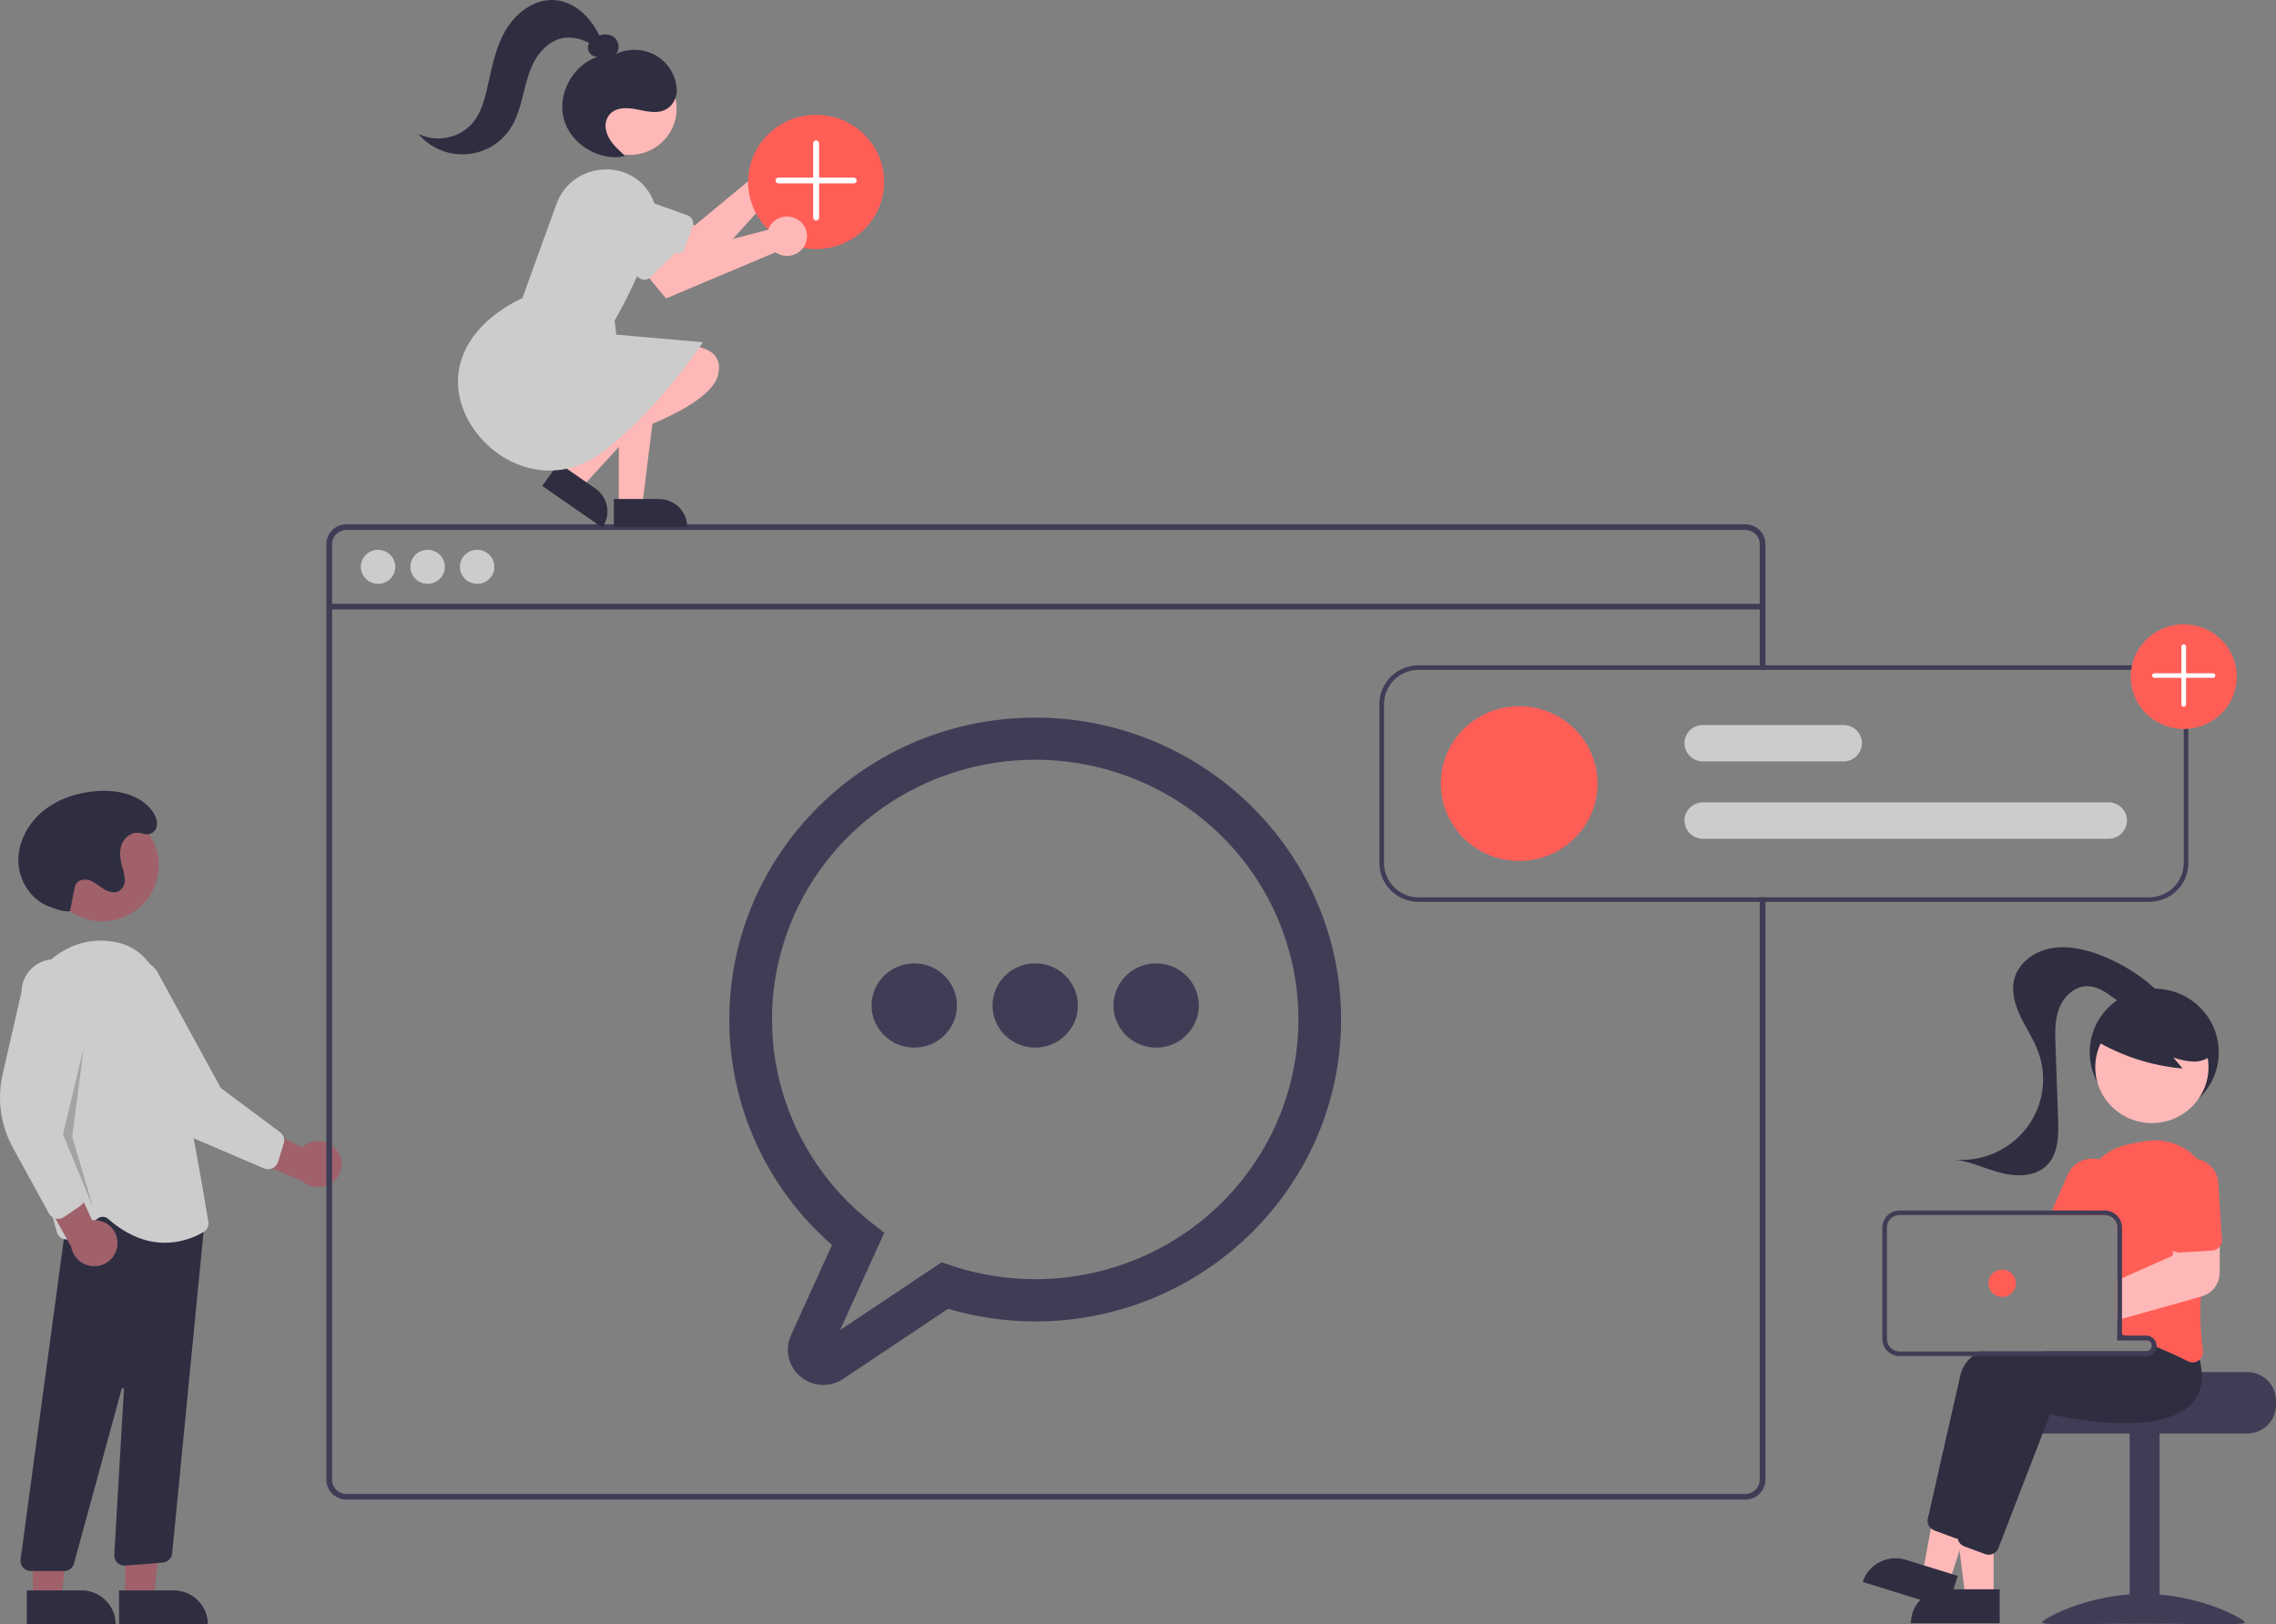 <svg width="737" height="526" viewBox="0 0 737 526" fill="none" xmlns="http://www.w3.org/2000/svg">
<rect x="0" y="0" width="737" height="526" fill="#808080" stroke="none"/>
<g clip-path="url(#clip0)">
<path d="M109.259 372.866C108.655 371.963 107.857 371.201 106.922 370.635C105.986 370.068 104.937 369.711 103.847 369.589C102.757 369.466 101.653 369.581 100.613 369.926C99.573 370.27 98.621 370.835 97.826 371.581L74.129 359.507L75.602 373.109L97.88 382.49C99.238 383.725 101.009 384.425 102.856 384.458C104.702 384.491 106.497 383.854 107.9 382.668C109.303 381.481 110.216 379.828 110.466 378.022C110.717 376.215 110.287 374.381 109.259 372.866H109.259Z" fill="#A0616A"/>
<path d="M88.2 378.341C87.771 378.535 87.305 378.638 86.834 378.643C86.362 378.648 85.894 378.555 85.462 378.37L62.953 368.731C55.256 365.437 49.034 359.495 45.444 352.011L33.61 327.354C32.737 326.246 32.093 324.98 31.716 323.627C31.339 322.273 31.236 320.86 31.413 319.467C31.59 318.075 32.043 316.73 32.746 315.51C33.45 314.291 34.39 313.22 35.513 312.359C36.636 311.499 37.92 310.865 39.291 310.494C40.662 310.124 42.094 310.024 43.505 310.2C44.915 310.376 46.277 310.825 47.511 311.521C48.746 312.217 49.83 313.146 50.7 314.256L71.501 352.351L90.707 366.673C91.257 367.085 91.665 367.653 91.877 368.302C92.089 368.95 92.094 369.647 91.891 370.298L90.006 376.309C89.804 376.954 89.407 377.522 88.869 377.938C88.663 378.098 88.438 378.233 88.2 378.341Z" fill="#CCCCCC"/>
<path d="M33.09 298.356C43.212 298.356 51.419 290.255 51.419 280.263C51.419 270.27 43.212 262.169 33.09 262.169C22.967 262.169 14.761 270.27 14.761 280.263C14.761 290.255 22.967 298.356 33.09 298.356Z" fill="#A0616A"/>
<path d="M40.514 517.614L49.662 517.613L54.015 482.778L40.512 482.778L40.514 517.614Z" fill="#A0616A"/>
<path d="M67.308 525.999L38.553 526L38.553 515.033L56.197 515.033C59.144 515.032 61.97 516.188 64.053 518.244C66.137 520.301 67.307 523.09 67.308 525.999L67.308 525.999Z" fill="#2F2E41"/>
<path d="M10.663 517.614L19.812 517.613L24.165 482.778L10.661 482.778L10.663 517.614Z" fill="#A0616A"/>
<path d="M37.457 525.999L8.703 526L8.702 515.033L26.347 515.033C29.293 515.032 32.119 516.188 34.203 518.244C36.286 520.301 37.457 523.09 37.457 525.999L37.457 525.999Z" fill="#2F2E41"/>
<path d="M7.468 507.642C7.153 507.287 6.919 506.869 6.78 506.417C6.642 505.965 6.603 505.489 6.666 505.021L22.684 386.429L62.482 393.1L66.729 390.585L55.746 503.106C55.654 503.866 55.3 504.571 54.744 505.103C54.187 505.635 53.461 505.961 52.689 506.026L40.639 507.017C40.159 507.057 39.677 506.994 39.225 506.834C38.772 506.674 38.36 506.419 38.016 506.088C37.671 505.757 37.403 505.357 37.229 504.914C37.055 504.472 36.979 503.998 37.007 503.524L40.127 449.937C40.132 449.846 40.103 449.756 40.046 449.685C39.988 449.614 39.906 449.566 39.814 449.552C39.723 449.537 39.63 449.556 39.552 449.606C39.474 449.655 39.418 449.731 39.394 449.819L23.959 506.322C23.766 507.025 23.344 507.646 22.758 508.089C22.172 508.532 21.455 508.773 20.717 508.774H9.995C9.517 508.774 9.044 508.673 8.608 508.478C8.172 508.283 7.784 507.998 7.468 507.642Z" fill="#2F2E41"/>
<path d="M35.03 394.73C34.573 394.321 33.986 394.084 33.37 394.059C32.754 394.033 32.149 394.222 31.66 394.591L23.703 400.7C23.27 401.033 22.761 401.257 22.22 401.351C21.679 401.444 21.123 401.406 20.601 401.238C20.079 401.07 19.606 400.778 19.225 400.388C18.844 399.998 18.565 399.522 18.414 399.001C14.511 385.508 5.669 351.546 7.847 327.643C9.082 314.094 20.934 303.796 34.269 304.66C43.385 305.26 49.382 310.451 52.094 320.089C58.752 343.752 66.07 387.158 67.469 395.62C67.58 396.276 67.487 396.95 67.202 397.553C66.918 398.157 66.455 398.661 65.875 399C62.11 401.231 57.809 402.426 53.419 402.46C48.106 402.46 41.736 400.635 35.03 394.73Z" fill="#CCCCCC"/>
<path d="M38.032 403.147C38.121 402.068 37.969 400.982 37.587 399.967C37.206 398.952 36.603 398.032 35.822 397.271C35.041 396.511 34.1 395.929 33.066 395.566C32.033 395.203 30.931 395.068 29.839 395.171L18.741 371.235L11.396 382.835L23.061 403.787C23.358 405.587 24.313 407.217 25.746 408.367C27.179 409.518 28.989 410.11 30.835 410.031C32.68 409.952 34.432 409.208 35.758 407.939C37.085 406.671 37.894 404.965 38.032 403.147Z" fill="#A0616A"/>
<path d="M18.038 394.626C17.579 394.518 17.148 394.315 16.774 394.032C16.4 393.748 16.09 393.39 15.865 392.981L4.179 371.684C0.183 364.404 -0.998 355.938 0.855 347.861L6.959 321.251C6.964 319.848 7.25 318.459 7.799 317.165C8.349 315.871 9.151 314.696 10.161 313.708C11.17 312.72 12.367 311.938 13.683 311.407C14.999 310.876 16.408 310.607 17.83 310.613C19.251 310.62 20.657 310.904 21.968 311.447C23.279 311.991 24.468 312.784 25.468 313.782C26.467 314.78 27.258 315.962 27.795 317.261C28.331 318.561 28.603 319.952 28.595 321.355L21.146 364.003L27.305 386.972C27.481 387.631 27.447 388.328 27.208 388.967C26.969 389.606 26.537 390.157 25.971 390.546L20.73 394.128C20.168 394.511 19.5 394.717 18.817 394.717C18.554 394.717 18.293 394.687 18.038 394.626Z" fill="#CCCCCC"/>
<path opacity="0.2" d="M27.108 339.341L20.392 367.334L30.093 390.907L23.377 368.071L27.108 339.341Z" fill="black"/>
<path d="M22.63 295.141C21 295.171 19.38 294.881 17.863 294.29C17.196 294.036 16.503 293.827 15.837 293.573C9.955 291.33 6.081 285.146 5.942 278.923C5.803 272.7 9.068 266.661 13.916 262.68C18.763 258.7 25.042 256.656 31.33 256.183C38.102 255.674 45.728 257.37 49.513 262.937C50.52 264.419 51.224 266.217 50.627 268.007C50.449 268.547 50.129 269.031 49.702 269.411C48.011 270.895 46.327 269.779 44.604 269.68C42.236 269.545 40.109 271.437 39.344 273.654C38.58 275.87 38.916 278.311 39.533 280.571C40.004 281.932 40.3 283.345 40.416 284.778C40.466 285.496 40.329 286.216 40.018 286.867C39.708 287.519 39.233 288.081 38.641 288.502C37.161 289.384 35.218 288.873 33.737 287.992C32.257 287.11 30.977 285.885 29.378 285.236C27.779 284.587 25.63 284.731 24.699 286.17C24.403 286.693 24.203 287.264 24.107 287.856C23.273 291.609 23.465 291.388 22.63 295.141L22.63 295.141Z" fill="#2F2E41"/>
<path d="M565.171 169.787H112.189C110.463 169.788 108.809 170.465 107.589 171.67C106.369 172.874 105.683 174.507 105.681 176.21V479.216C105.683 480.919 106.369 482.552 107.589 483.757C108.809 484.961 110.463 485.638 112.189 485.64H565.171C566.111 485.64 567.041 485.438 567.895 485.049C568.749 484.66 569.508 484.092 570.118 483.385C570.17 483.33 570.217 483.271 570.26 483.209C570.648 482.74 570.963 482.216 571.193 481.654C571.52 480.882 571.688 480.053 571.685 479.216V290.593H569.827V479.216C569.828 480.112 569.56 480.989 569.059 481.735C568.612 482.393 568.007 482.929 567.297 483.297C566.64 483.632 565.91 483.807 565.171 483.805H112.189C110.956 483.804 109.774 483.32 108.903 482.46C108.031 481.599 107.541 480.433 107.539 479.216V176.211C107.541 174.994 108.031 173.827 108.903 172.967C109.774 172.106 110.956 171.622 112.189 171.621H565.171C566.404 171.621 567.588 172.104 568.461 172.965C569.334 173.825 569.825 174.993 569.827 176.211V216.926H571.685V176.211C571.683 174.506 570.996 172.872 569.774 171.668C568.553 170.463 566.897 169.787 565.171 169.787Z" fill="#3F3D56"/>
<path d="M570.751 195.535H106.607V197.372H570.751V195.535Z" fill="#3F3D56"/>
<path d="M122.42 189.071C125.502 189.071 128.001 186.605 128.001 183.562C128.001 180.52 125.502 178.053 122.42 178.053C119.338 178.053 116.839 180.52 116.839 183.562C116.839 186.605 119.338 189.071 122.42 189.071Z" fill="#CCCCCC"/>
<path d="M138.465 189.071C141.547 189.071 144.046 186.605 144.046 183.562C144.046 180.52 141.547 178.053 138.465 178.053C135.383 178.053 132.884 180.52 132.884 183.562C132.884 186.605 135.383 189.071 138.465 189.071Z" fill="#CCCCCC"/>
<path d="M154.51 189.071C157.592 189.071 160.091 186.605 160.091 183.562C160.091 180.52 157.592 178.053 154.51 178.053C151.428 178.053 148.929 180.52 148.929 183.562C148.929 186.605 151.428 189.071 154.51 189.071Z" fill="#CCCCCC"/>
<path d="M266.607 448.5C264.686 448.491 262.797 448.01 261.112 447.099C259.427 446.188 257.999 444.876 256.957 443.283C255.914 441.69 255.291 439.866 255.143 437.975C254.995 436.084 255.328 434.187 256.11 432.454L269.405 403.172C258.934 394.029 250.555 382.791 244.824 370.204C239.093 357.618 236.141 343.971 236.166 330.171C236.166 276.259 280.599 232.396 335.215 232.396C389.832 232.396 434.264 276.259 434.264 330.171C434.264 384.084 389.831 427.947 335.215 427.947C325.661 427.937 316.159 426.556 307.008 423.845L273.075 446.522C271.169 447.806 268.915 448.495 266.607 448.5ZM335.215 246.039C317.539 246.029 300.298 251.447 285.881 261.543C271.464 271.639 260.586 285.912 254.755 302.384C248.924 318.856 248.428 336.711 253.337 353.473C258.246 370.236 268.316 385.075 282.151 395.935L286.34 399.233L272.034 430.742L304.863 408.803L308.104 409.878C319.815 413.761 332.24 415.085 344.52 413.757C356.8 412.428 368.64 408.48 379.22 402.186C389.8 395.891 398.868 387.401 405.793 377.303C412.719 367.205 417.338 355.742 419.329 343.707C421.321 331.672 420.637 319.354 417.326 307.606C414.015 295.857 408.156 284.96 400.155 275.67C392.154 266.379 382.201 258.917 370.988 253.8C359.775 248.684 347.568 246.036 335.215 246.039Z" fill="#3F3D56"/>
<path d="M335.215 339.267C342.848 339.267 349.036 333.159 349.036 325.624C349.036 318.089 342.848 311.981 335.215 311.981C327.582 311.981 321.394 318.089 321.394 325.624C321.394 333.159 327.582 339.267 335.215 339.267Z" fill="#3F3D56"/>
<path d="M296.056 339.267C303.689 339.267 309.877 333.159 309.877 325.624C309.877 318.089 303.689 311.981 296.056 311.981C288.423 311.981 282.235 318.089 282.235 325.624C282.235 333.159 288.423 339.267 296.056 339.267Z" fill="#3F3D56"/>
<path d="M374.374 339.267C382.007 339.267 388.195 333.159 388.195 325.624C388.195 318.089 382.007 311.981 374.374 311.981C366.741 311.981 360.553 318.089 360.553 325.624C360.553 333.159 366.741 339.267 374.374 339.267Z" fill="#3F3D56"/>
<path d="M682.765 271.625H551.423C549.84 271.625 548.321 271.004 547.201 269.899C546.082 268.794 545.453 267.295 545.453 265.732C545.453 264.169 546.082 262.67 547.201 261.564C548.321 260.459 549.84 259.838 551.423 259.838H682.765C684.349 259.838 685.867 260.459 686.987 261.564C688.106 262.67 688.735 264.169 688.735 265.732C688.735 267.295 688.106 268.794 686.987 269.899C685.867 271.004 684.349 271.625 682.765 271.625Z" fill="#CCCCCC"/>
<path d="M596.945 246.578H551.423C549.84 246.578 548.321 245.957 547.201 244.852C546.082 243.747 545.453 242.248 545.453 240.685C545.453 239.122 546.082 237.623 547.201 236.518C548.321 235.412 549.84 234.792 551.423 234.792H596.945C598.528 234.792 600.047 235.412 601.167 236.518C602.286 237.623 602.915 239.122 602.915 240.685C602.915 242.248 602.286 243.747 601.167 244.852C600.047 245.957 598.528 246.578 596.945 246.578Z" fill="#CCCCCC"/>
<path d="M491.933 278.806C505.947 278.806 517.306 267.592 517.306 253.759C517.306 239.926 505.947 228.713 491.933 228.713C477.92 228.713 466.56 239.926 466.56 253.759C466.56 267.592 477.92 278.806 491.933 278.806Z" fill="#FF5E57"/>
<path d="M695.931 215.453H459.365C456.002 215.457 452.778 216.778 450.4 219.126C448.022 221.473 446.683 224.656 446.679 227.976V279.543C446.683 282.863 448.022 286.045 450.4 288.393C452.778 290.74 456.002 292.061 459.365 292.066H695.931C699.294 292.061 702.518 290.74 704.896 288.393C707.274 286.045 708.612 282.863 708.617 279.543V227.976C708.612 224.656 707.274 221.473 704.896 219.126C702.518 216.778 699.294 215.457 695.931 215.453ZM707.124 279.543C707.121 282.472 705.94 285.281 703.842 287.352C701.743 289.424 698.898 290.589 695.931 290.593H459.365C456.397 290.589 453.552 289.424 451.454 287.352C449.355 285.281 448.175 282.472 448.171 279.543V227.976C448.175 225.046 449.355 222.238 451.454 220.166C453.552 218.095 456.397 216.93 459.365 216.926H695.931C698.898 216.93 701.743 218.095 703.842 220.166C705.94 222.238 707.121 225.046 707.124 227.976V279.543Z" fill="#3F3D56"/>
<path d="M707.124 236.079C716.604 236.079 724.288 228.494 724.288 219.136C724.288 209.778 716.604 202.193 707.124 202.193C697.645 202.193 689.96 209.778 689.96 219.136C689.96 228.494 697.645 236.079 707.124 236.079Z" fill="#FF5E57"/>
<path d="M706.597 228.665C706.527 228.597 706.472 228.515 706.435 228.426C706.397 228.336 706.378 228.241 706.378 228.144V209.391C706.378 209.196 706.457 209.009 706.597 208.871C706.737 208.733 706.927 208.655 707.124 208.655C707.322 208.655 707.512 208.733 707.652 208.871C707.792 209.009 707.871 209.196 707.871 209.391V228.144C707.871 228.29 707.827 228.432 707.745 228.553C707.663 228.674 707.546 228.769 707.41 228.824C707.274 228.88 707.124 228.895 706.979 228.866C706.834 228.838 706.701 228.768 706.597 228.665Z" fill="white"/>
<path d="M697.099 219.289C696.994 219.186 696.923 219.054 696.894 218.911C696.866 218.769 696.88 218.62 696.937 218.486C696.993 218.351 697.089 218.236 697.212 218.155C697.334 218.074 697.479 218.031 697.626 218.031H716.623C716.821 218.031 717.011 218.109 717.151 218.247C717.291 218.385 717.369 218.572 717.369 218.768C717.369 218.963 717.291 219.15 717.151 219.289C717.011 219.427 716.821 219.504 716.623 219.504H697.626C697.528 219.504 697.431 219.485 697.341 219.448C697.25 219.411 697.168 219.357 697.099 219.289Z" fill="white"/>
<path d="M727.672 444.34H691.844C691.844 445.356 654.919 446.181 654.919 446.181C654.339 446.612 653.811 447.106 653.344 447.655C651.942 449.306 651.175 451.393 651.18 453.548V455.021C651.181 457.463 652.164 459.805 653.913 461.532C655.662 463.258 658.034 464.229 660.508 464.23H727.672C730.145 464.227 732.516 463.257 734.265 461.53C736.014 459.804 736.998 457.463 737 455.021V453.548C736.997 451.107 736.013 448.767 734.264 447.04C732.515 445.314 730.145 444.343 727.672 444.34Z" fill="#3F3D56"/>
<path d="M699.31 463.864H689.609V525.744H699.31V463.864Z" fill="#3F3D56"/>
<path d="M726.922 525.407C726.922 526.442 712.221 525.807 694.086 525.807C675.952 525.807 661.251 526.442 661.251 525.407C661.251 524.373 675.952 516.167 694.086 516.167C712.221 516.167 726.922 524.373 726.922 525.407Z" fill="#3F3D56"/>
<path d="M697.572 361.415C709.112 361.415 718.467 352.18 718.467 340.788C718.467 329.396 709.112 320.161 697.572 320.161C686.032 320.161 676.677 329.396 676.677 340.788C676.677 352.18 686.032 361.415 697.572 361.415Z" fill="#2F2E41"/>
<path d="M645.572 517.268L636.423 517.268L632.07 482.432L645.574 482.433L645.572 517.268Z" fill="#FFB8B8"/>
<path d="M629.888 514.687H647.532V525.654H618.778C618.778 522.746 619.949 519.956 622.032 517.899C624.116 515.843 626.941 514.687 629.888 514.687Z" fill="#2F2E41"/>
<path d="M631.29 512.227L622.561 509.523L628.973 474.999L641.857 478.991L631.29 512.227Z" fill="#FFB8B8"/>
<path d="M617.108 505.13L633.943 510.345L630.617 520.809L603.182 512.31C604.064 509.535 606.027 507.219 608.639 505.873C611.251 504.526 614.297 504.259 617.108 505.13Z" fill="#2F2E41"/>
<path d="M703.169 438.301C702.958 436.546 702.578 434.814 702.035 433.13L700.326 431.008L695.878 425.498L695.684 425.505C695.356 425.52 693.99 425.593 691.878 425.755H691.856C690.55 425.859 688.953 425.991 687.139 426.161C686.662 426.212 686.162 426.256 685.647 426.308V433.999H694.975C695.429 433.999 695.866 434.163 696.207 434.458C696.547 434.753 696.767 435.161 696.826 435.605C696.833 435.686 696.841 435.759 696.841 435.84C696.841 436.329 696.644 436.797 696.294 437.143C695.944 437.488 695.47 437.682 694.975 437.682H640.796C640.106 438.135 639.443 438.626 638.811 439.155C636.903 440.614 635.527 442.647 634.893 444.946C631.729 458.677 625.961 484.284 624.259 491.805C624.136 492.372 624.164 492.96 624.34 493.513C624.517 494.066 624.836 494.564 625.267 494.958C625.584 495.25 625.957 495.478 626.364 495.628L633.095 498.118C633.372 498.219 633.66 498.286 633.953 498.317C633.99 498.317 634.02 498.324 634.058 498.324C634.127 498.331 634.197 498.333 634.267 498.332C634.947 498.329 635.611 498.124 636.172 497.743C636.732 497.362 637.163 496.822 637.408 496.195L642.722 482.435L650.909 461.219L654.147 452.828C657.901 453.697 689.393 460.578 699.938 449.491C700.978 448.399 701.799 447.121 702.356 445.727C703.243 443.355 703.523 440.804 703.169 438.301Z" fill="#2F2E41"/>
<path d="M712.303 440.305C712.139 439.649 711.953 438.971 711.736 438.286L705.579 430.654L705.386 430.662C704.997 430.684 703.154 430.78 700.326 431.008C697.117 431.273 692.632 431.7 687.594 432.371C687.445 432.386 687.289 432.408 687.139 432.43C686.647 432.496 686.147 432.562 685.647 432.636V433.999H694.975C695.428 433.999 695.866 434.163 696.207 434.458C696.547 434.754 696.767 435.161 696.826 435.605C696.833 435.686 696.841 435.759 696.841 435.84C696.841 436.329 696.644 436.797 696.294 437.143C695.944 437.488 695.47 437.682 694.975 437.682H662.005C660.565 438.146 659.177 438.632 657.849 439.155C650.879 441.881 645.662 445.454 644.595 450.102C644.237 451.664 643.841 453.38 643.423 455.207C641.871 461.999 639.983 470.316 638.274 477.875V477.882C637.923 479.444 637.573 480.961 637.237 482.435C635.811 488.77 634.603 494.14 633.96 496.962C633.946 497.043 633.931 497.116 633.916 497.197V497.212C633.841 497.783 633.913 498.363 634.125 498.899L634.132 498.906V498.914C634.337 499.427 634.671 499.881 635.102 500.232C635.391 500.467 635.716 500.654 636.065 500.785L642.796 503.275C643.171 503.413 643.568 503.486 643.968 503.488C644.529 503.49 645.081 503.35 645.572 503.083C646.278 502.706 646.823 502.092 647.11 501.352L661.602 463.812L663.849 457.985C667.602 458.854 699.094 465.727 709.639 454.647C711.722 452.422 712.911 449.522 712.982 446.493C713.056 444.409 712.827 442.325 712.303 440.305Z" fill="#2F2E41"/>
<path d="M711.475 375.316C711.356 375.176 711.229 375.036 711.094 374.903C709.107 372.841 706.652 371.272 703.932 370.326C701.212 369.38 698.304 369.083 695.445 369.46C692.951 369.783 690.481 370.263 688.049 370.896C684.909 371.693 682.033 373.285 679.707 375.515C677.894 377.25 676.467 379.337 675.515 381.645C674.563 383.953 674.107 386.431 674.177 388.922C674.206 389.931 674.214 390.963 674.199 392.009C674.199 392.495 674.192 392.989 674.184 393.482H681.542C681.862 393.481 682.18 393.518 682.49 393.593C683.388 393.805 684.188 394.308 684.76 395.023C685.333 395.738 685.645 396.622 685.647 397.534V431.804C686.147 431.943 686.647 432.083 687.139 432.231C687.296 432.282 687.445 432.327 687.594 432.371C687.766 432.422 687.938 432.474 688.102 432.525C689.617 432.989 691.097 433.481 692.542 433.999H694.975C695.428 433.999 695.866 434.163 696.207 434.458C696.547 434.753 696.767 435.161 696.826 435.605C697.333 435.804 697.826 436.002 698.311 436.201C700.035 436.909 701.669 437.616 703.169 438.301C705.191 439.214 706.99 440.084 708.497 440.842C708.971 441.081 709.495 441.207 710.027 441.211C710.726 441.208 711.405 440.987 711.968 440.577C712.084 440.492 712.196 440.401 712.303 440.305C712.703 439.935 713.004 439.475 713.183 438.964C713.361 438.453 713.41 437.907 713.326 437.373C712.555 431.586 712.33 425.741 712.654 419.914C712.863 415.015 713.311 409.991 713.893 405.136C714.206 402.506 714.557 399.928 714.923 397.445C715.274 395.073 715.647 392.797 716.012 390.646C716.492 387.918 716.333 385.118 715.546 382.461C714.759 379.804 713.367 377.36 711.475 375.316Z" fill="#FF5E57"/>
<path d="M680.886 375.92C680.503 375.758 680.109 375.622 679.707 375.515C677.718 374.986 675.603 375.181 673.748 376.064C671.893 376.948 670.421 378.46 669.602 380.325L664.475 392.009L663.834 393.482H681.543C681.862 393.481 682.18 393.518 682.49 393.593L683.087 392.23L685.356 387.058C686.257 384.996 686.292 382.665 685.454 380.577C684.616 378.489 682.973 376.814 680.886 375.92Z" fill="#FF5E57"/>
<path d="M696.808 363.707C706.931 363.707 715.137 355.607 715.137 345.614C715.137 335.621 706.931 327.521 696.808 327.521C686.685 327.521 678.479 335.621 678.479 345.614C678.479 355.607 686.685 363.707 696.808 363.707Z" fill="#FFB8B8"/>
<path d="M678.149 336.725C686.831 341.956 696.619 345.14 706.75 346.027L703.736 342.462C705.931 343.263 708.241 343.716 710.579 343.803C712.915 343.767 715.363 342.879 716.689 340.98C717.28 340.036 717.631 338.965 717.712 337.858C717.794 336.751 717.603 335.641 717.155 334.623C716.236 332.592 714.806 330.827 713.001 329.496C709.802 326.997 706.025 325.319 702.009 324.61C697.993 323.902 693.862 324.185 689.983 325.435C687.323 326.22 684.94 327.729 683.108 329.788C681.371 331.904 678.026 333.79 678.915 336.368L678.149 336.725Z" fill="#2F2E41"/>
<path d="M699.89 322.123C694.109 316.336 687.113 311.871 679.395 309.041C674.441 307.229 669.049 306.109 663.869 307.138C658.69 308.167 653.791 311.704 652.346 316.721C651.165 320.823 652.385 325.239 654.219 329.101C656.052 332.962 658.5 336.543 659.983 340.548C661.496 344.635 661.951 349.031 661.307 353.335C660.663 357.64 658.94 361.718 656.294 365.198C653.648 368.679 650.164 371.452 646.157 373.266C642.15 375.08 637.748 375.877 633.35 375.586C638.439 376.26 643.13 378.62 648.104 379.877C653.078 381.133 658.949 381.048 662.646 377.53C666.557 373.809 666.635 367.757 666.446 362.398C666.165 354.431 665.884 346.463 665.603 338.496C665.46 334.433 665.337 330.24 666.822 326.448C668.306 322.656 671.834 319.335 675.952 319.369C679.073 319.396 681.836 321.262 684.339 323.103C686.842 324.944 689.491 326.907 692.6 327.181C695.709 327.455 699.259 325.184 699.027 322.111L699.89 322.123Z" fill="#2F2E41"/>
<path d="M714.923 397.445L704.46 397.725L703.699 404.982L703.527 406.661L687.139 413.925L685.647 414.588V427.501L687.139 427.082L691.856 425.756H691.878L712.654 419.914L712.893 419.847C714.572 419.369 716.049 418.369 717.106 416.995C718.163 415.621 718.742 413.948 718.759 412.223L718.811 403.656L718.856 397.342L714.923 397.445Z" fill="#FFB8B8"/>
<path d="M718.326 383.095C718.186 380.852 717.15 378.756 715.445 377.267C713.739 375.779 711.505 375.02 709.233 375.158C706.96 375.295 704.837 376.318 703.329 378.002C701.821 379.685 701.052 381.891 701.192 384.134L702.333 402.521C702.364 403.005 702.502 403.476 702.739 403.901C702.975 404.327 703.302 404.695 703.699 404.982C704.33 405.446 705.108 405.673 705.893 405.622L713.893 405.136L716.318 404.989C716.76 404.967 717.193 404.858 717.59 404.667C717.988 404.475 718.342 404.207 718.632 403.877C718.696 403.807 718.756 403.733 718.811 403.656C719.285 403.029 719.518 402.256 719.467 401.475L718.326 383.095Z" fill="#FF5E57"/>
<path d="M688.102 432.525H687.139V432.43C686.647 432.496 686.147 432.562 685.647 432.636V433.999H692.542C691.094 433.483 689.614 432.992 688.102 432.525ZM688.102 432.525H687.139V432.43C686.647 432.496 686.147 432.562 685.647 432.636V433.999H692.542C691.094 433.483 689.614 432.992 688.102 432.525ZM694.975 432.525H687.139V397.534C687.137 396.336 686.74 395.171 686.01 394.215C685.279 393.258 684.253 392.562 683.087 392.23C682.586 392.081 682.066 392.006 681.543 392.009H615.125C613.641 392.011 612.219 392.593 611.169 393.629C610.12 394.665 609.53 396.069 609.528 397.534V433.63C609.529 435.096 610.118 436.501 611.168 437.537C612.218 438.573 613.641 439.155 615.125 439.155H694.975C695.802 439.154 696.599 438.852 697.214 438.307C697.83 437.762 698.22 437.013 698.311 436.201C698.326 436.082 698.334 435.961 698.333 435.84C698.332 434.962 697.978 434.119 697.348 433.498C696.719 432.876 695.865 432.527 694.975 432.525ZM696.841 435.84C696.841 436.329 696.644 436.797 696.294 437.143C695.944 437.488 695.47 437.682 694.975 437.682H615.125C614.037 437.682 612.993 437.254 612.223 436.495C611.454 435.735 611.021 434.705 611.021 433.63V397.534C611.021 396.459 611.454 395.429 612.223 394.67C612.993 393.91 614.037 393.483 615.125 393.482H681.543C681.862 393.481 682.18 393.518 682.49 393.593C683.388 393.805 684.188 394.308 684.76 395.023C685.333 395.738 685.645 396.623 685.647 397.534V433.999H694.975C695.429 433.999 695.866 434.163 696.207 434.458C696.547 434.754 696.767 435.161 696.826 435.605C696.833 435.686 696.841 435.759 696.841 435.84ZM688.102 432.525H687.139V432.43C686.647 432.496 686.147 432.562 685.647 432.636V433.999H692.542C691.094 433.483 689.614 432.992 688.102 432.525Z" fill="#3F3D56"/>
<path d="M648.331 420.003C650.804 420.003 652.809 418.024 652.809 415.583C652.809 413.142 650.804 411.163 648.331 411.163C645.859 411.163 643.854 413.142 643.854 415.583C643.854 418.024 645.859 420.003 648.331 420.003Z" fill="#FF5E57"/>
<path d="M248.396 52.574C248.38 52.911 248.39 53.248 248.427 53.583L224.993 72.997L218.005 70.5L212.808 80.418L228.086 87.597L253.705 59.218C254.999 59.45 256.334 59.287 257.531 58.752C258.729 58.217 259.733 57.334 260.411 56.222C261.088 55.109 261.406 53.82 261.323 52.524C261.24 51.229 260.759 49.99 259.945 48.971C259.13 47.952 258.021 47.202 256.764 46.82C255.508 46.438 254.163 46.444 252.91 46.835C251.656 47.226 250.553 47.985 249.746 49.01C248.94 50.035 248.469 51.279 248.396 52.574L248.396 52.574Z" fill="#FFB8B8"/>
<path d="M216.967 85.175L194.338 77.112C192.26 76.372 190.566 74.847 189.627 72.874C188.688 70.9 188.582 68.639 189.332 66.589C190.082 64.538 191.626 62.865 193.625 61.938C195.625 61.012 197.915 60.907 199.993 61.647L222.622 69.71C222.965 69.832 223.28 70.02 223.549 70.262C223.819 70.505 224.037 70.797 224.192 71.123C224.347 71.448 224.436 71.801 224.452 72.161C224.469 72.52 224.414 72.879 224.29 73.218L220.521 83.528C220.27 84.211 219.755 84.768 219.089 85.077C218.423 85.386 217.66 85.421 216.967 85.175V85.175Z" fill="#CCCCCC"/>
<path d="M200.394 163.725L207.957 163.725L211.554 134.928L200.393 134.929L200.394 163.725Z" fill="#FFB8B8"/>
<path d="M222.543 170.657L198.773 170.658L198.773 161.592L213.359 161.592C215.794 161.592 218.13 162.547 219.852 164.247C221.575 165.947 222.542 168.252 222.543 170.657L222.543 170.657Z" fill="#2F2E41"/>
<path d="M181.703 154.081L187.89 158.375L207.612 136.862L198.481 130.525L181.703 154.081Z" fill="#FFB8B8"/>
<path d="M195.036 170.854L175.592 157.359L180.874 149.943L192.806 158.224C194.798 159.607 196.152 161.714 196.571 164.083C196.989 166.452 196.437 168.887 195.036 170.854L195.036 170.854Z" fill="#2F2E41"/>
<path d="M216.943 111.853C216.943 111.853 235.816 109.654 232.429 121.744C229.041 133.834 191.294 144.275 191.294 144.275L216.943 111.853Z" fill="#FFB8B8"/>
<path d="M203.952 50.164C212.32 50.164 219.104 43.468 219.104 35.208C219.104 26.948 212.32 20.252 203.952 20.252C195.584 20.252 188.801 26.948 188.801 35.208C188.801 43.468 195.584 50.164 203.952 50.164Z" fill="#FFB8B8"/>
<path d="M155.634 141.799C147.012 131.89 143.995 116.681 157.744 104.031C161.14 100.984 164.984 98.464 169.147 96.556L180.228 65.966C181.379 62.772 183.489 60 186.277 58.02C189.066 56.04 192.399 54.947 195.833 54.885C199.167 54.743 202.464 55.624 205.271 57.406C208.078 59.188 210.257 61.784 211.51 64.837C212.863 67.944 213.018 71.432 211.945 74.644C208.646 84.784 204.314 94.568 199.016 103.845L199.589 108.37L227.597 110.827L227.336 111.247C227.2 111.465 213.492 132.082 195.956 145.767C189.96 150.446 183.759 152.385 177.907 152.385C169.034 152.384 160.963 147.925 155.634 141.799Z" fill="#CCCCCC"/>
<path d="M152.99 39.9C155.671 36.747 156.82 32.623 157.745 28.609C159.209 22.259 160.341 15.692 163.592 10.025C166.843 4.358 172.818 -0.338 179.406 0.019C185.956 0.375 191.252 5.577 194.063 11.496C194.744 11.235 195.472 11.118 196.202 11.152C196.931 11.187 197.645 11.373 198.297 11.697C200.323 12.792 201.081 15.905 199.394 17.463C201.168 16.63 203.099 16.174 205.063 16.126C207.027 16.077 208.979 16.438 210.793 17.183C213.125 18.163 215.138 19.759 216.61 21.795C218.083 23.832 218.958 26.23 219.139 28.725C219.209 29.738 219.068 30.755 218.725 31.711C218.381 32.668 217.842 33.545 217.141 34.288C214.234 37.243 210.123 36.224 206.467 35.471C203.014 34.76 198.808 34.568 196.863 37.816C196.096 39.169 195.881 40.761 196.263 42.265C197.008 45.507 199.44 47.765 201.799 49.926L202.185 50.634C193.855 52.237 184.759 46.622 182.574 38.527C180.389 30.432 185.448 21.094 193.482 18.393C192.947 18.41 192.418 18.285 191.948 18.032C191.479 17.779 191.086 17.407 190.812 16.954C190.537 16.501 190.389 15.984 190.384 15.456C190.38 14.928 190.518 14.408 190.785 13.95C188.561 12.721 186.045 12.101 183.496 12.155C179.347 12.424 175.756 15.34 173.596 18.848C171.437 22.356 170.459 26.428 169.468 30.415C168.478 34.401 167.406 38.465 165.097 41.879C163.497 44.243 161.36 46.206 158.856 47.611C156.352 49.015 153.55 49.822 150.673 49.968C147.797 50.114 144.926 49.594 142.289 48.449C139.652 47.305 137.323 45.569 135.487 43.378C138.388 44.767 141.671 45.178 144.832 44.55C147.993 43.922 150.859 42.289 152.99 39.9Z" fill="#2F2E41"/>
<path d="M264.273 80.66C276.436 80.66 286.297 70.927 286.297 58.92C286.297 46.913 276.436 37.179 264.273 37.179C252.11 37.179 242.25 46.913 242.25 58.92C242.25 70.927 252.11 80.66 264.273 80.66Z" fill="#FF5E57"/>
<path d="M263.596 71.147C263.507 71.059 263.436 70.955 263.388 70.84C263.34 70.725 263.315 70.602 263.316 70.478V46.416C263.316 46.166 263.417 45.925 263.596 45.748C263.776 45.571 264.019 45.471 264.273 45.471C264.527 45.471 264.771 45.571 264.95 45.748C265.13 45.925 265.231 46.166 265.231 46.416V70.478C265.231 70.665 265.174 70.848 265.069 71.003C264.964 71.159 264.814 71.28 264.64 71.351C264.465 71.423 264.272 71.442 264.086 71.405C263.901 71.369 263.73 71.279 263.596 71.147H263.596Z" fill="white"/>
<path d="M251.408 59.116C251.275 58.983 251.183 58.815 251.146 58.632C251.11 58.448 251.128 58.258 251.201 58.086C251.273 57.913 251.396 57.765 251.554 57.661C251.711 57.558 251.896 57.502 252.086 57.502H276.461C276.715 57.502 276.958 57.602 277.138 57.779C277.317 57.956 277.418 58.197 277.418 58.447C277.418 58.698 277.317 58.938 277.138 59.116C276.958 59.293 276.715 59.392 276.461 59.392H252.086C251.96 59.393 251.835 59.368 251.719 59.321C251.603 59.273 251.497 59.204 251.408 59.116Z" fill="white"/>
<path d="M249.156 73.461C248.996 73.759 248.86 74.069 248.749 74.387L219.178 82.128L213.928 76.935L204.953 83.733L215.692 96.641L251.101 81.702C252.172 82.455 253.45 82.868 254.764 82.886C256.079 82.904 257.368 82.526 258.46 81.803C259.552 81.081 260.395 80.047 260.878 78.84C261.36 77.632 261.459 76.308 261.16 75.044C260.862 73.781 260.181 72.636 259.208 71.763C258.234 70.891 257.015 70.332 255.712 70.16C254.409 69.988 253.084 70.212 251.912 70.801C250.741 71.391 249.78 72.319 249.156 73.461L249.156 73.461Z" fill="#FFB8B8"/>
<path d="M206.669 89.784L189.658 72.991C188.882 72.228 188.267 71.322 187.846 70.324C187.426 69.326 187.209 68.256 187.208 67.175C187.207 66.094 187.422 65.024 187.841 64.025C188.259 63.027 188.873 62.119 189.648 61.355C190.422 60.591 191.341 59.985 192.353 59.572C193.364 59.158 194.449 58.946 195.543 58.947C196.638 58.948 197.722 59.162 198.733 59.577C199.744 59.992 200.662 60.599 201.435 61.365L218.447 78.158C218.705 78.412 218.909 78.715 219.049 79.047C219.188 79.379 219.26 79.736 219.26 80.096C219.26 80.455 219.188 80.812 219.049 81.144C218.909 81.477 218.705 81.779 218.447 82.033L210.595 89.784C210.074 90.297 209.368 90.585 208.632 90.585C207.896 90.585 207.191 90.297 206.669 89.784V89.784Z" fill="#CCCCCC"/>
</g>
<defs>
<clipPath id="clip0">
<rect width="737" height="526" fill="white"/>
</clipPath>
</defs>
</svg>
